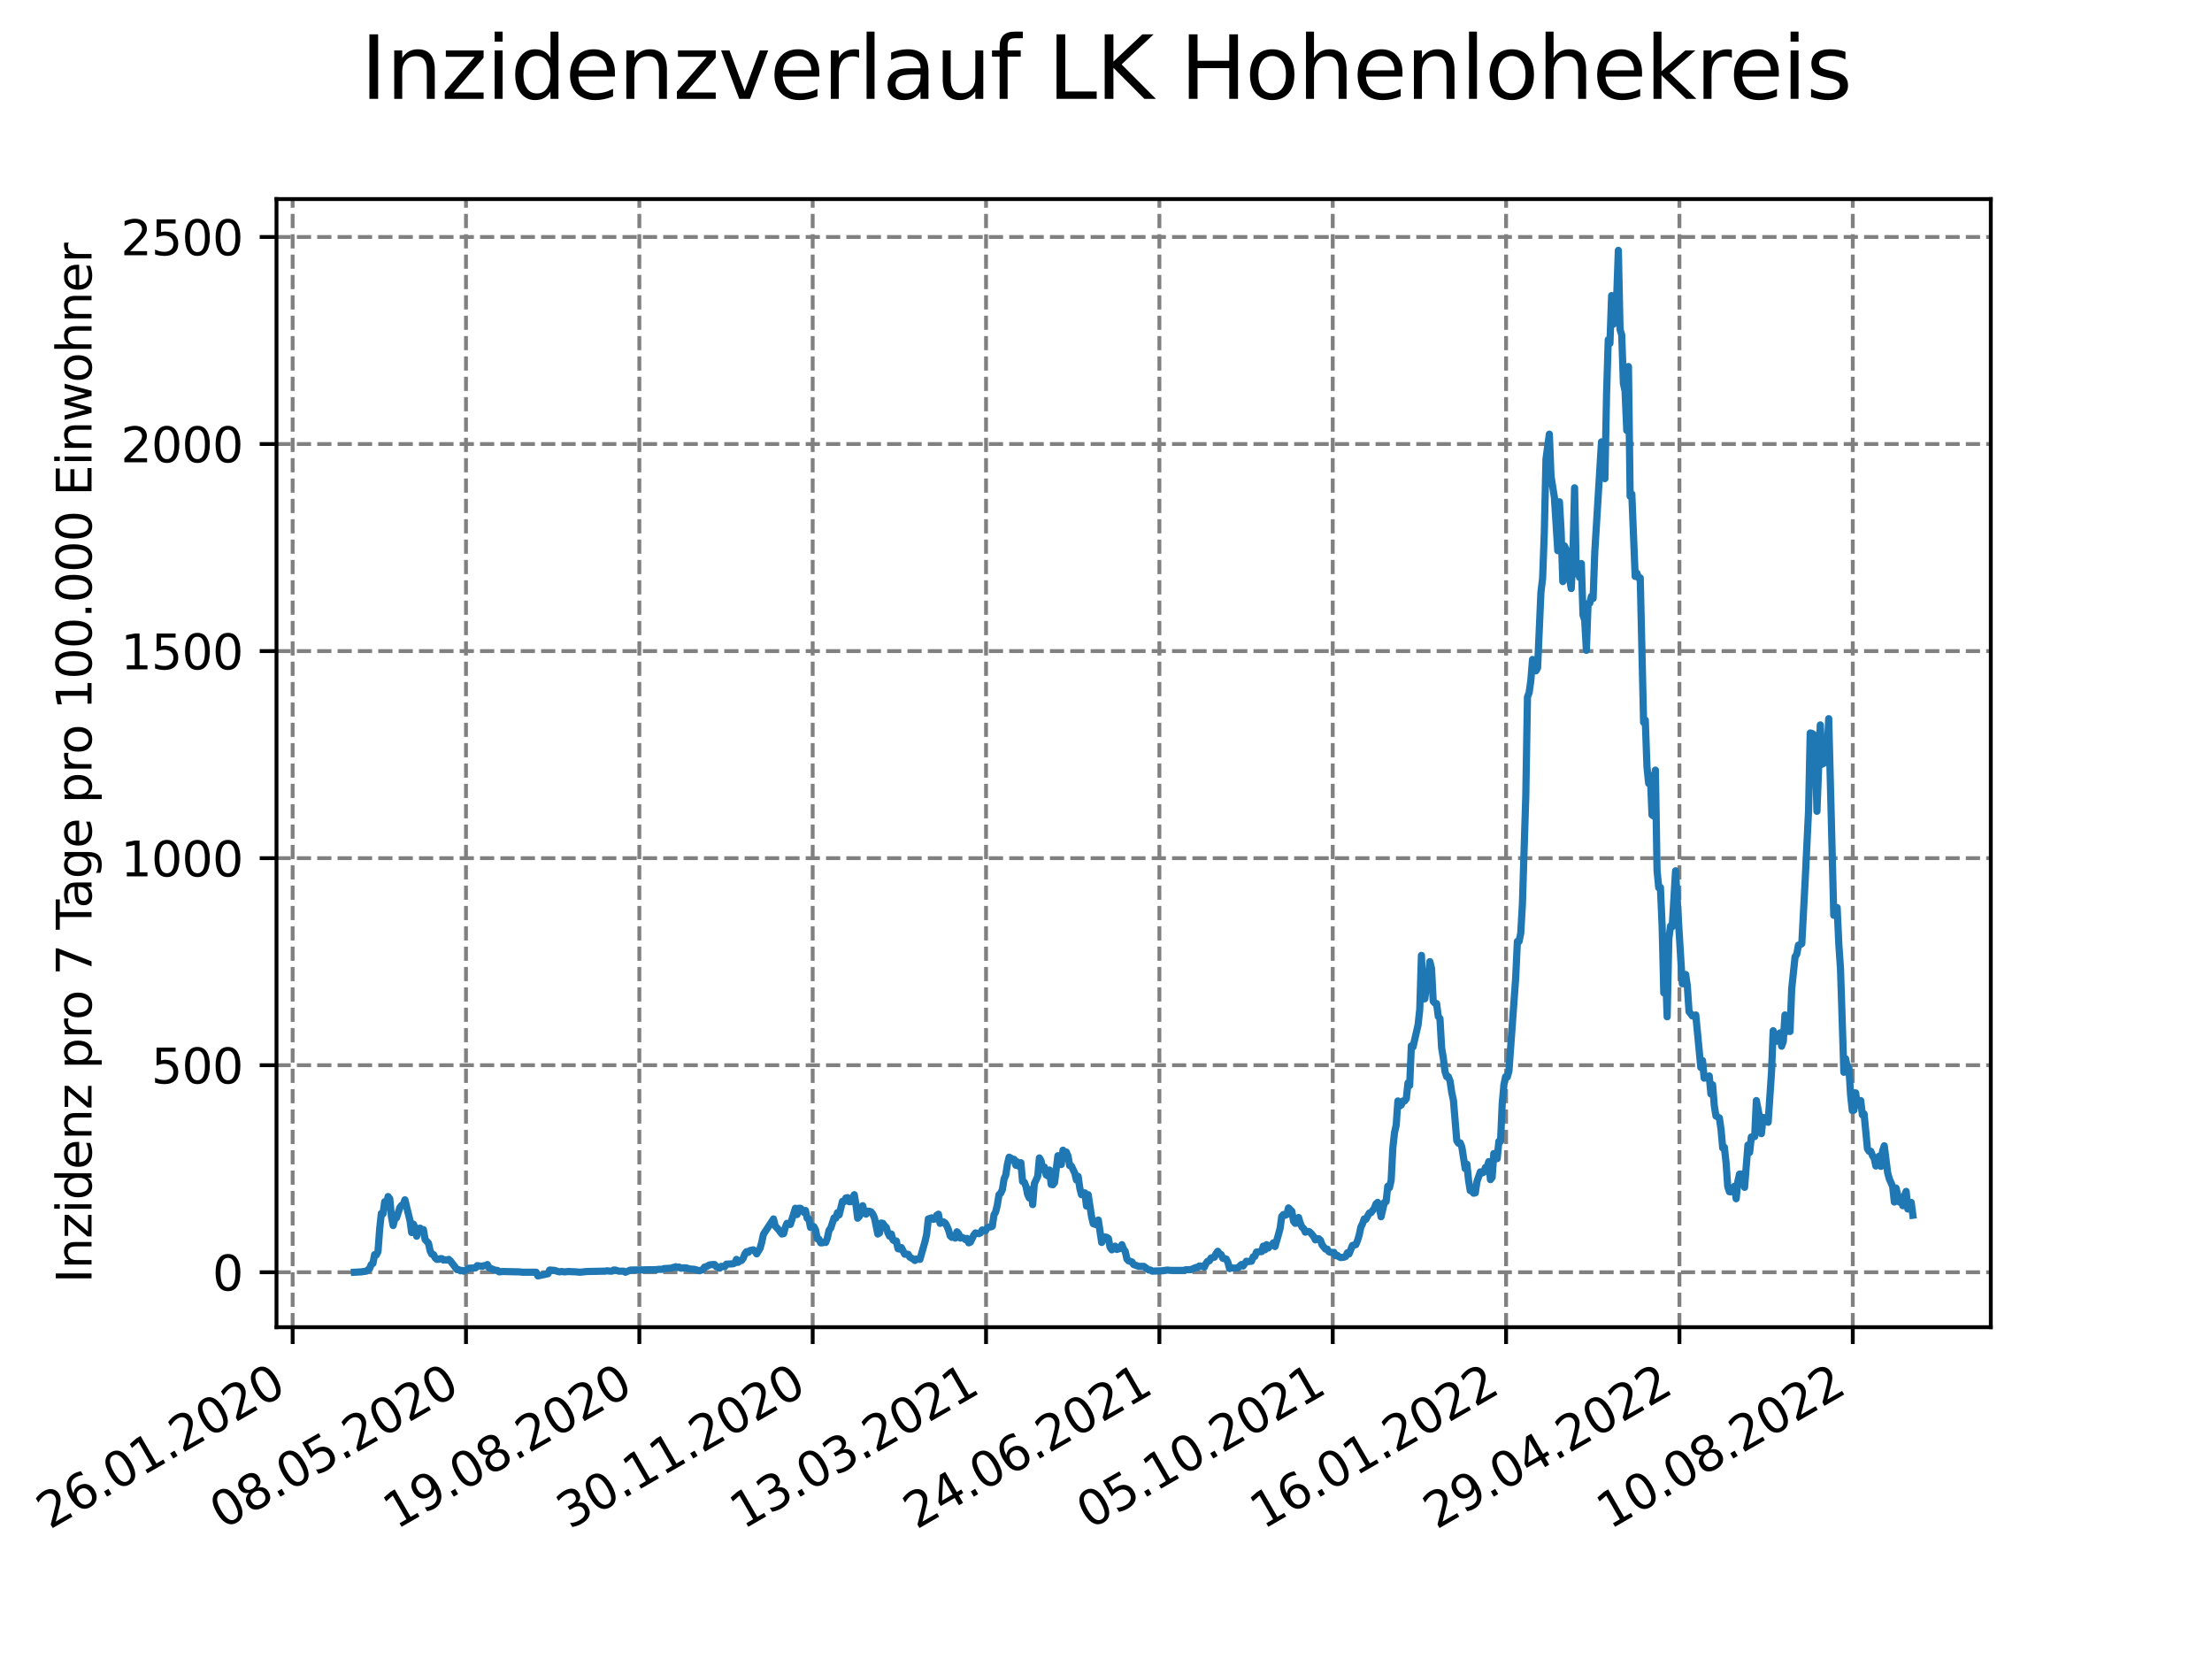 <?xml version="1.0" encoding="utf-8" standalone="no"?>
<!DOCTYPE svg PUBLIC "-//W3C//DTD SVG 1.1//EN"
  "http://www.w3.org/Graphics/SVG/1.1/DTD/svg11.dtd">
<svg xmlns:xlink="http://www.w3.org/1999/xlink" width="460.8pt" height="345.6pt" viewBox="0 0 460.8 345.6" xmlns="http://www.w3.org/2000/svg" version="1.1">
 <defs>
  <style type="text/css">*{stroke-linejoin: round; stroke-linecap: butt}</style>
 </defs>
 <g id="figure_1">
  <g id="patch_1">
   <path d="M 0 345.6 
L 460.8 345.6 
L 460.8 0 
L 0 0 
z
" style="fill: #ffffff"/>
  </g>
  <g id="axes_1">
   <g id="patch_2">
    <path d="M 57.6 276.48 
L 414.72 276.48 
L 414.72 41.472 
L 57.6 41.472 
z
" style="fill: #ffffff"/>
   </g>
   <g id="matplotlib.axis_1">
    <g id="xtick_1">
     <g id="line2d_1">
      <path d="M 60.963 276.48 
L 60.963 41.472 
" clip-path="url(#p7ec89a530a)" style="fill: none; stroke-dasharray: 2.96,1.28; stroke-dashoffset: 0; stroke: #808080; stroke-width: 0.8"/>
     </g>
     <g id="line2d_2">
      <defs>
       <path id="m563db8955e" d="M 0 0 
L 0 3.5 
" style="stroke: #000000; stroke-width: 0.8"/>
      </defs>
      <g>
       <use xlink:href="#m563db8955e" x="60.963" y="276.48" style="stroke: #000000; stroke-width: 0.8"/>
      </g>
     </g>
     <g id="text_1">
      <!-- 26.01.2020 -->
      <g transform="translate(10.338 318.689)rotate(-30)scale(0.1 -0.1)">
       <defs>
        <path id="DejaVuSans-32" d="M 1228 531 
L 3431 531 
L 3431 0 
L 469 0 
L 469 531 
Q 828 903 1448 1529 
Q 2069 2156 2228 2338 
Q 2531 2678 2651 2914 
Q 2772 3150 2772 3378 
Q 2772 3750 2511 3984 
Q 2250 4219 1831 4219 
Q 1534 4219 1204 4116 
Q 875 4013 500 3803 
L 500 4441 
Q 881 4594 1212 4672 
Q 1544 4750 1819 4750 
Q 2544 4750 2975 4387 
Q 3406 4025 3406 3419 
Q 3406 3131 3298 2873 
Q 3191 2616 2906 2266 
Q 2828 2175 2409 1742 
Q 1991 1309 1228 531 
z
" transform="scale(0.016)"/>
        <path id="DejaVuSans-36" d="M 2113 2584 
Q 1688 2584 1439 2293 
Q 1191 2003 1191 1497 
Q 1191 994 1439 701 
Q 1688 409 2113 409 
Q 2538 409 2786 701 
Q 3034 994 3034 1497 
Q 3034 2003 2786 2293 
Q 2538 2584 2113 2584 
z
M 3366 4563 
L 3366 3988 
Q 3128 4100 2886 4159 
Q 2644 4219 2406 4219 
Q 1781 4219 1451 3797 
Q 1122 3375 1075 2522 
Q 1259 2794 1537 2939 
Q 1816 3084 2150 3084 
Q 2853 3084 3261 2657 
Q 3669 2231 3669 1497 
Q 3669 778 3244 343 
Q 2819 -91 2113 -91 
Q 1303 -91 875 529 
Q 447 1150 447 2328 
Q 447 3434 972 4092 
Q 1497 4750 2381 4750 
Q 2619 4750 2861 4703 
Q 3103 4656 3366 4563 
z
" transform="scale(0.016)"/>
        <path id="DejaVuSans-2e" d="M 684 794 
L 1344 794 
L 1344 0 
L 684 0 
L 684 794 
z
" transform="scale(0.016)"/>
        <path id="DejaVuSans-30" d="M 2034 4250 
Q 1547 4250 1301 3770 
Q 1056 3291 1056 2328 
Q 1056 1369 1301 889 
Q 1547 409 2034 409 
Q 2525 409 2770 889 
Q 3016 1369 3016 2328 
Q 3016 3291 2770 3770 
Q 2525 4250 2034 4250 
z
M 2034 4750 
Q 2819 4750 3233 4129 
Q 3647 3509 3647 2328 
Q 3647 1150 3233 529 
Q 2819 -91 2034 -91 
Q 1250 -91 836 529 
Q 422 1150 422 2328 
Q 422 3509 836 4129 
Q 1250 4750 2034 4750 
z
" transform="scale(0.016)"/>
        <path id="DejaVuSans-31" d="M 794 531 
L 1825 531 
L 1825 4091 
L 703 3866 
L 703 4441 
L 1819 4666 
L 2450 4666 
L 2450 531 
L 3481 531 
L 3481 0 
L 794 0 
L 794 531 
z
" transform="scale(0.016)"/>
       </defs>
       <use xlink:href="#DejaVuSans-32"/>
       <use xlink:href="#DejaVuSans-36" x="63.623"/>
       <use xlink:href="#DejaVuSans-2e" x="127.246"/>
       <use xlink:href="#DejaVuSans-30" x="159.033"/>
       <use xlink:href="#DejaVuSans-31" x="222.656"/>
       <use xlink:href="#DejaVuSans-2e" x="286.279"/>
       <use xlink:href="#DejaVuSans-32" x="318.066"/>
       <use xlink:href="#DejaVuSans-30" x="381.689"/>
       <use xlink:href="#DejaVuSans-32" x="445.312"/>
       <use xlink:href="#DejaVuSans-30" x="508.936"/>
      </g>
     </g>
    </g>
    <g id="xtick_2">
     <g id="line2d_3">
      <path d="M 97.075 276.48 
L 97.075 41.472 
" clip-path="url(#p7ec89a530a)" style="fill: none; stroke-dasharray: 2.96,1.28; stroke-dashoffset: 0; stroke: #808080; stroke-width: 0.8"/>
     </g>
     <g id="line2d_4">
      <g>
       <use xlink:href="#m563db8955e" x="97.075" y="276.48" style="stroke: #000000; stroke-width: 0.8"/>
      </g>
     </g>
     <g id="text_2">
      <!-- 08.05.2020 -->
      <g transform="translate(46.449 318.689)rotate(-30)scale(0.1 -0.1)">
       <defs>
        <path id="DejaVuSans-38" d="M 2034 2216 
Q 1584 2216 1326 1975 
Q 1069 1734 1069 1313 
Q 1069 891 1326 650 
Q 1584 409 2034 409 
Q 2484 409 2743 651 
Q 3003 894 3003 1313 
Q 3003 1734 2745 1975 
Q 2488 2216 2034 2216 
z
M 1403 2484 
Q 997 2584 770 2862 
Q 544 3141 544 3541 
Q 544 4100 942 4425 
Q 1341 4750 2034 4750 
Q 2731 4750 3128 4425 
Q 3525 4100 3525 3541 
Q 3525 3141 3298 2862 
Q 3072 2584 2669 2484 
Q 3125 2378 3379 2068 
Q 3634 1759 3634 1313 
Q 3634 634 3220 271 
Q 2806 -91 2034 -91 
Q 1263 -91 848 271 
Q 434 634 434 1313 
Q 434 1759 690 2068 
Q 947 2378 1403 2484 
z
M 1172 3481 
Q 1172 3119 1398 2916 
Q 1625 2713 2034 2713 
Q 2441 2713 2670 2916 
Q 2900 3119 2900 3481 
Q 2900 3844 2670 4047 
Q 2441 4250 2034 4250 
Q 1625 4250 1398 4047 
Q 1172 3844 1172 3481 
z
" transform="scale(0.016)"/>
        <path id="DejaVuSans-35" d="M 691 4666 
L 3169 4666 
L 3169 4134 
L 1269 4134 
L 1269 2991 
Q 1406 3038 1543 3061 
Q 1681 3084 1819 3084 
Q 2600 3084 3056 2656 
Q 3513 2228 3513 1497 
Q 3513 744 3044 326 
Q 2575 -91 1722 -91 
Q 1428 -91 1123 -41 
Q 819 9 494 109 
L 494 744 
Q 775 591 1075 516 
Q 1375 441 1709 441 
Q 2250 441 2565 725 
Q 2881 1009 2881 1497 
Q 2881 1984 2565 2268 
Q 2250 2553 1709 2553 
Q 1456 2553 1204 2497 
Q 953 2441 691 2322 
L 691 4666 
z
" transform="scale(0.016)"/>
       </defs>
       <use xlink:href="#DejaVuSans-30"/>
       <use xlink:href="#DejaVuSans-38" x="63.623"/>
       <use xlink:href="#DejaVuSans-2e" x="127.246"/>
       <use xlink:href="#DejaVuSans-30" x="159.033"/>
       <use xlink:href="#DejaVuSans-35" x="222.656"/>
       <use xlink:href="#DejaVuSans-2e" x="286.279"/>
       <use xlink:href="#DejaVuSans-32" x="318.066"/>
       <use xlink:href="#DejaVuSans-30" x="381.689"/>
       <use xlink:href="#DejaVuSans-32" x="445.312"/>
       <use xlink:href="#DejaVuSans-30" x="508.936"/>
      </g>
     </g>
    </g>
    <g id="xtick_3">
     <g id="line2d_5">
      <path d="M 133.186 276.48 
L 133.186 41.472 
" clip-path="url(#p7ec89a530a)" style="fill: none; stroke-dasharray: 2.96,1.28; stroke-dashoffset: 0; stroke: #808080; stroke-width: 0.8"/>
     </g>
     <g id="line2d_6">
      <g>
       <use xlink:href="#m563db8955e" x="133.186" y="276.48" style="stroke: #000000; stroke-width: 0.8"/>
      </g>
     </g>
     <g id="text_3">
      <!-- 19.08.2020 -->
      <g transform="translate(82.561 318.689)rotate(-30)scale(0.1 -0.1)">
       <defs>
        <path id="DejaVuSans-39" d="M 703 97 
L 703 672 
Q 941 559 1184 500 
Q 1428 441 1663 441 
Q 2288 441 2617 861 
Q 2947 1281 2994 2138 
Q 2813 1869 2534 1725 
Q 2256 1581 1919 1581 
Q 1219 1581 811 2004 
Q 403 2428 403 3163 
Q 403 3881 828 4315 
Q 1253 4750 1959 4750 
Q 2769 4750 3195 4129 
Q 3622 3509 3622 2328 
Q 3622 1225 3098 567 
Q 2575 -91 1691 -91 
Q 1453 -91 1209 -44 
Q 966 3 703 97 
z
M 1959 2075 
Q 2384 2075 2632 2365 
Q 2881 2656 2881 3163 
Q 2881 3666 2632 3958 
Q 2384 4250 1959 4250 
Q 1534 4250 1286 3958 
Q 1038 3666 1038 3163 
Q 1038 2656 1286 2365 
Q 1534 2075 1959 2075 
z
" transform="scale(0.016)"/>
       </defs>
       <use xlink:href="#DejaVuSans-31"/>
       <use xlink:href="#DejaVuSans-39" x="63.623"/>
       <use xlink:href="#DejaVuSans-2e" x="127.246"/>
       <use xlink:href="#DejaVuSans-30" x="159.033"/>
       <use xlink:href="#DejaVuSans-38" x="222.656"/>
       <use xlink:href="#DejaVuSans-2e" x="286.279"/>
       <use xlink:href="#DejaVuSans-32" x="318.066"/>
       <use xlink:href="#DejaVuSans-30" x="381.689"/>
       <use xlink:href="#DejaVuSans-32" x="445.312"/>
       <use xlink:href="#DejaVuSans-30" x="508.936"/>
      </g>
     </g>
    </g>
    <g id="xtick_4">
     <g id="line2d_7">
      <path d="M 169.298 276.48 
L 169.298 41.472 
" clip-path="url(#p7ec89a530a)" style="fill: none; stroke-dasharray: 2.96,1.28; stroke-dashoffset: 0; stroke: #808080; stroke-width: 0.8"/>
     </g>
     <g id="line2d_8">
      <g>
       <use xlink:href="#m563db8955e" x="169.298" y="276.48" style="stroke: #000000; stroke-width: 0.8"/>
      </g>
     </g>
     <g id="text_4">
      <!-- 30.11.2020 -->
      <g transform="translate(118.673 318.689)rotate(-30)scale(0.1 -0.1)">
       <defs>
        <path id="DejaVuSans-33" d="M 2597 2516 
Q 3050 2419 3304 2112 
Q 3559 1806 3559 1356 
Q 3559 666 3084 287 
Q 2609 -91 1734 -91 
Q 1441 -91 1130 -33 
Q 819 25 488 141 
L 488 750 
Q 750 597 1062 519 
Q 1375 441 1716 441 
Q 2309 441 2620 675 
Q 2931 909 2931 1356 
Q 2931 1769 2642 2001 
Q 2353 2234 1838 2234 
L 1294 2234 
L 1294 2753 
L 1863 2753 
Q 2328 2753 2575 2939 
Q 2822 3125 2822 3475 
Q 2822 3834 2567 4026 
Q 2313 4219 1838 4219 
Q 1578 4219 1281 4162 
Q 984 4106 628 3988 
L 628 4550 
Q 988 4650 1302 4700 
Q 1616 4750 1894 4750 
Q 2613 4750 3031 4423 
Q 3450 4097 3450 3541 
Q 3450 3153 3228 2886 
Q 3006 2619 2597 2516 
z
" transform="scale(0.016)"/>
       </defs>
       <use xlink:href="#DejaVuSans-33"/>
       <use xlink:href="#DejaVuSans-30" x="63.623"/>
       <use xlink:href="#DejaVuSans-2e" x="127.246"/>
       <use xlink:href="#DejaVuSans-31" x="159.033"/>
       <use xlink:href="#DejaVuSans-31" x="222.656"/>
       <use xlink:href="#DejaVuSans-2e" x="286.279"/>
       <use xlink:href="#DejaVuSans-32" x="318.066"/>
       <use xlink:href="#DejaVuSans-30" x="381.689"/>
       <use xlink:href="#DejaVuSans-32" x="445.312"/>
       <use xlink:href="#DejaVuSans-30" x="508.936"/>
      </g>
     </g>
    </g>
    <g id="xtick_5">
     <g id="line2d_9">
      <path d="M 205.41 276.48 
L 205.41 41.472 
" clip-path="url(#p7ec89a530a)" style="fill: none; stroke-dasharray: 2.96,1.28; stroke-dashoffset: 0; stroke: #808080; stroke-width: 0.8"/>
     </g>
     <g id="line2d_10">
      <g>
       <use xlink:href="#m563db8955e" x="205.41" y="276.48" style="stroke: #000000; stroke-width: 0.8"/>
      </g>
     </g>
     <g id="text_5">
      <!-- 13.03.2021 -->
      <g transform="translate(154.784 318.689)rotate(-30)scale(0.1 -0.1)">
       <use xlink:href="#DejaVuSans-31"/>
       <use xlink:href="#DejaVuSans-33" x="63.623"/>
       <use xlink:href="#DejaVuSans-2e" x="127.246"/>
       <use xlink:href="#DejaVuSans-30" x="159.033"/>
       <use xlink:href="#DejaVuSans-33" x="222.656"/>
       <use xlink:href="#DejaVuSans-2e" x="286.279"/>
       <use xlink:href="#DejaVuSans-32" x="318.066"/>
       <use xlink:href="#DejaVuSans-30" x="381.689"/>
       <use xlink:href="#DejaVuSans-32" x="445.312"/>
       <use xlink:href="#DejaVuSans-31" x="508.936"/>
      </g>
     </g>
    </g>
    <g id="xtick_6">
     <g id="line2d_11">
      <path d="M 241.521 276.48 
L 241.521 41.472 
" clip-path="url(#p7ec89a530a)" style="fill: none; stroke-dasharray: 2.96,1.28; stroke-dashoffset: 0; stroke: #808080; stroke-width: 0.8"/>
     </g>
     <g id="line2d_12">
      <g>
       <use xlink:href="#m563db8955e" x="241.521" y="276.48" style="stroke: #000000; stroke-width: 0.8"/>
      </g>
     </g>
     <g id="text_6">
      <!-- 24.06.2021 -->
      <g transform="translate(190.896 318.689)rotate(-30)scale(0.1 -0.1)">
       <defs>
        <path id="DejaVuSans-34" d="M 2419 4116 
L 825 1625 
L 2419 1625 
L 2419 4116 
z
M 2253 4666 
L 3047 4666 
L 3047 1625 
L 3713 1625 
L 3713 1100 
L 3047 1100 
L 3047 0 
L 2419 0 
L 2419 1100 
L 313 1100 
L 313 1709 
L 2253 4666 
z
" transform="scale(0.016)"/>
       </defs>
       <use xlink:href="#DejaVuSans-32"/>
       <use xlink:href="#DejaVuSans-34" x="63.623"/>
       <use xlink:href="#DejaVuSans-2e" x="127.246"/>
       <use xlink:href="#DejaVuSans-30" x="159.033"/>
       <use xlink:href="#DejaVuSans-36" x="222.656"/>
       <use xlink:href="#DejaVuSans-2e" x="286.279"/>
       <use xlink:href="#DejaVuSans-32" x="318.066"/>
       <use xlink:href="#DejaVuSans-30" x="381.689"/>
       <use xlink:href="#DejaVuSans-32" x="445.312"/>
       <use xlink:href="#DejaVuSans-31" x="508.936"/>
      </g>
     </g>
    </g>
    <g id="xtick_7">
     <g id="line2d_13">
      <path d="M 277.633 276.48 
L 277.633 41.472 
" clip-path="url(#p7ec89a530a)" style="fill: none; stroke-dasharray: 2.96,1.28; stroke-dashoffset: 0; stroke: #808080; stroke-width: 0.8"/>
     </g>
     <g id="line2d_14">
      <g>
       <use xlink:href="#m563db8955e" x="277.633" y="276.48" style="stroke: #000000; stroke-width: 0.8"/>
      </g>
     </g>
     <g id="text_7">
      <!-- 05.10.2021 -->
      <g transform="translate(227.008 318.689)rotate(-30)scale(0.1 -0.1)">
       <use xlink:href="#DejaVuSans-30"/>
       <use xlink:href="#DejaVuSans-35" x="63.623"/>
       <use xlink:href="#DejaVuSans-2e" x="127.246"/>
       <use xlink:href="#DejaVuSans-31" x="159.033"/>
       <use xlink:href="#DejaVuSans-30" x="222.656"/>
       <use xlink:href="#DejaVuSans-2e" x="286.279"/>
       <use xlink:href="#DejaVuSans-32" x="318.066"/>
       <use xlink:href="#DejaVuSans-30" x="381.689"/>
       <use xlink:href="#DejaVuSans-32" x="445.312"/>
       <use xlink:href="#DejaVuSans-31" x="508.936"/>
      </g>
     </g>
    </g>
    <g id="xtick_8">
     <g id="line2d_15">
      <path d="M 313.745 276.48 
L 313.745 41.472 
" clip-path="url(#p7ec89a530a)" style="fill: none; stroke-dasharray: 2.96,1.28; stroke-dashoffset: 0; stroke: #808080; stroke-width: 0.8"/>
     </g>
     <g id="line2d_16">
      <g>
       <use xlink:href="#m563db8955e" x="313.745" y="276.48" style="stroke: #000000; stroke-width: 0.8"/>
      </g>
     </g>
     <g id="text_8">
      <!-- 16.01.2022 -->
      <g transform="translate(263.119 318.689)rotate(-30)scale(0.1 -0.1)">
       <use xlink:href="#DejaVuSans-31"/>
       <use xlink:href="#DejaVuSans-36" x="63.623"/>
       <use xlink:href="#DejaVuSans-2e" x="127.246"/>
       <use xlink:href="#DejaVuSans-30" x="159.033"/>
       <use xlink:href="#DejaVuSans-31" x="222.656"/>
       <use xlink:href="#DejaVuSans-2e" x="286.279"/>
       <use xlink:href="#DejaVuSans-32" x="318.066"/>
       <use xlink:href="#DejaVuSans-30" x="381.689"/>
       <use xlink:href="#DejaVuSans-32" x="445.312"/>
       <use xlink:href="#DejaVuSans-32" x="508.936"/>
      </g>
     </g>
    </g>
    <g id="xtick_9">
     <g id="line2d_17">
      <path d="M 349.856 276.48 
L 349.856 41.472 
" clip-path="url(#p7ec89a530a)" style="fill: none; stroke-dasharray: 2.96,1.28; stroke-dashoffset: 0; stroke: #808080; stroke-width: 0.8"/>
     </g>
     <g id="line2d_18">
      <g>
       <use xlink:href="#m563db8955e" x="349.856" y="276.48" style="stroke: #000000; stroke-width: 0.8"/>
      </g>
     </g>
     <g id="text_9">
      <!-- 29.04.2022 -->
      <g transform="translate(299.231 318.689)rotate(-30)scale(0.1 -0.1)">
       <use xlink:href="#DejaVuSans-32"/>
       <use xlink:href="#DejaVuSans-39" x="63.623"/>
       <use xlink:href="#DejaVuSans-2e" x="127.246"/>
       <use xlink:href="#DejaVuSans-30" x="159.033"/>
       <use xlink:href="#DejaVuSans-34" x="222.656"/>
       <use xlink:href="#DejaVuSans-2e" x="286.279"/>
       <use xlink:href="#DejaVuSans-32" x="318.066"/>
       <use xlink:href="#DejaVuSans-30" x="381.689"/>
       <use xlink:href="#DejaVuSans-32" x="445.312"/>
       <use xlink:href="#DejaVuSans-32" x="508.936"/>
      </g>
     </g>
    </g>
    <g id="xtick_10">
     <g id="line2d_19">
      <path d="M 385.968 276.48 
L 385.968 41.472 
" clip-path="url(#p7ec89a530a)" style="fill: none; stroke-dasharray: 2.96,1.28; stroke-dashoffset: 0; stroke: #808080; stroke-width: 0.8"/>
     </g>
     <g id="line2d_20">
      <g>
       <use xlink:href="#m563db8955e" x="385.968" y="276.48" style="stroke: #000000; stroke-width: 0.8"/>
      </g>
     </g>
     <g id="text_10">
      <!-- 10.08.2022 -->
      <g transform="translate(335.343 318.689)rotate(-30)scale(0.1 -0.1)">
       <use xlink:href="#DejaVuSans-31"/>
       <use xlink:href="#DejaVuSans-30" x="63.623"/>
       <use xlink:href="#DejaVuSans-2e" x="127.246"/>
       <use xlink:href="#DejaVuSans-30" x="159.033"/>
       <use xlink:href="#DejaVuSans-38" x="222.656"/>
       <use xlink:href="#DejaVuSans-2e" x="286.279"/>
       <use xlink:href="#DejaVuSans-32" x="318.066"/>
       <use xlink:href="#DejaVuSans-30" x="381.689"/>
       <use xlink:href="#DejaVuSans-32" x="445.312"/>
       <use xlink:href="#DejaVuSans-32" x="508.936"/>
      </g>
     </g>
    </g>
   </g>
   <g id="matplotlib.axis_2">
    <g id="ytick_1">
     <g id="line2d_21">
      <path d="M 57.6 265.032 
L 414.72 265.032 
" clip-path="url(#p7ec89a530a)" style="fill: none; stroke-dasharray: 2.96,1.28; stroke-dashoffset: 0; stroke: #808080; stroke-width: 0.8"/>
     </g>
     <g id="line2d_22">
      <defs>
       <path id="mcc17fcee83" d="M 0 0 
L -3.5 0 
" style="stroke: #000000; stroke-width: 0.8"/>
      </defs>
      <g>
       <use xlink:href="#mcc17fcee83" x="57.6" y="265.032" style="stroke: #000000; stroke-width: 0.8"/>
      </g>
     </g>
     <g id="text_11">
      <!-- 0 -->
      <g transform="translate(44.237 268.831)scale(0.1 -0.1)">
       <use xlink:href="#DejaVuSans-30"/>
      </g>
     </g>
    </g>
    <g id="ytick_2">
     <g id="line2d_23">
      <path d="M 57.6 221.899 
L 414.72 221.899 
" clip-path="url(#p7ec89a530a)" style="fill: none; stroke-dasharray: 2.96,1.28; stroke-dashoffset: 0; stroke: #808080; stroke-width: 0.8"/>
     </g>
     <g id="line2d_24">
      <g>
       <use xlink:href="#mcc17fcee83" x="57.6" y="221.899" style="stroke: #000000; stroke-width: 0.8"/>
      </g>
     </g>
     <g id="text_12">
      <!-- 500 -->
      <g transform="translate(31.512 225.699)scale(0.1 -0.1)">
       <use xlink:href="#DejaVuSans-35"/>
       <use xlink:href="#DejaVuSans-30" x="63.623"/>
       <use xlink:href="#DejaVuSans-30" x="127.246"/>
      </g>
     </g>
    </g>
    <g id="ytick_3">
     <g id="line2d_25">
      <path d="M 57.6 178.767 
L 414.72 178.767 
" clip-path="url(#p7ec89a530a)" style="fill: none; stroke-dasharray: 2.96,1.28; stroke-dashoffset: 0; stroke: #808080; stroke-width: 0.8"/>
     </g>
     <g id="line2d_26">
      <g>
       <use xlink:href="#mcc17fcee83" x="57.6" y="178.767" style="stroke: #000000; stroke-width: 0.8"/>
      </g>
     </g>
     <g id="text_13">
      <!-- 1000 -->
      <g transform="translate(25.15 182.566)scale(0.1 -0.1)">
       <use xlink:href="#DejaVuSans-31"/>
       <use xlink:href="#DejaVuSans-30" x="63.623"/>
       <use xlink:href="#DejaVuSans-30" x="127.246"/>
       <use xlink:href="#DejaVuSans-30" x="190.869"/>
      </g>
     </g>
    </g>
    <g id="ytick_4">
     <g id="line2d_27">
      <path d="M 57.6 135.634 
L 414.72 135.634 
" clip-path="url(#p7ec89a530a)" style="fill: none; stroke-dasharray: 2.96,1.28; stroke-dashoffset: 0; stroke: #808080; stroke-width: 0.8"/>
     </g>
     <g id="line2d_28">
      <g>
       <use xlink:href="#mcc17fcee83" x="57.6" y="135.634" style="stroke: #000000; stroke-width: 0.8"/>
      </g>
     </g>
     <g id="text_14">
      <!-- 1500 -->
      <g transform="translate(25.15 139.433)scale(0.1 -0.1)">
       <use xlink:href="#DejaVuSans-31"/>
       <use xlink:href="#DejaVuSans-35" x="63.623"/>
       <use xlink:href="#DejaVuSans-30" x="127.246"/>
       <use xlink:href="#DejaVuSans-30" x="190.869"/>
      </g>
     </g>
    </g>
    <g id="ytick_5">
     <g id="line2d_29">
      <path d="M 57.6 92.501 
L 414.72 92.501 
" clip-path="url(#p7ec89a530a)" style="fill: none; stroke-dasharray: 2.96,1.28; stroke-dashoffset: 0; stroke: #808080; stroke-width: 0.8"/>
     </g>
     <g id="line2d_30">
      <g>
       <use xlink:href="#mcc17fcee83" x="57.6" y="92.501" style="stroke: #000000; stroke-width: 0.8"/>
      </g>
     </g>
     <g id="text_15">
      <!-- 2000 -->
      <g transform="translate(25.15 96.301)scale(0.1 -0.1)">
       <use xlink:href="#DejaVuSans-32"/>
       <use xlink:href="#DejaVuSans-30" x="63.623"/>
       <use xlink:href="#DejaVuSans-30" x="127.246"/>
       <use xlink:href="#DejaVuSans-30" x="190.869"/>
      </g>
     </g>
    </g>
    <g id="ytick_6">
     <g id="line2d_31">
      <path d="M 57.6 49.369 
L 414.72 49.369 
" clip-path="url(#p7ec89a530a)" style="fill: none; stroke-dasharray: 2.96,1.28; stroke-dashoffset: 0; stroke: #808080; stroke-width: 0.8"/>
     </g>
     <g id="line2d_32">
      <g>
       <use xlink:href="#mcc17fcee83" x="57.6" y="49.369" style="stroke: #000000; stroke-width: 0.8"/>
      </g>
     </g>
     <g id="text_16">
      <!-- 2500 -->
      <g transform="translate(25.15 53.168)scale(0.1 -0.1)">
       <use xlink:href="#DejaVuSans-32"/>
       <use xlink:href="#DejaVuSans-35" x="63.623"/>
       <use xlink:href="#DejaVuSans-30" x="127.246"/>
       <use xlink:href="#DejaVuSans-30" x="190.869"/>
      </g>
     </g>
    </g>
    <g id="text_17">
     <!-- Inzidenz pro 7 Tage pro 100.000 Einwohner -->
     <g transform="translate(19.07 267.301)rotate(-90)scale(0.1 -0.1)">
      <defs>
       <path id="DejaVuSans-49" d="M 628 4666 
L 1259 4666 
L 1259 0 
L 628 0 
L 628 4666 
z
" transform="scale(0.016)"/>
       <path id="DejaVuSans-6e" d="M 3513 2113 
L 3513 0 
L 2938 0 
L 2938 2094 
Q 2938 2591 2744 2837 
Q 2550 3084 2163 3084 
Q 1697 3084 1428 2787 
Q 1159 2491 1159 1978 
L 1159 0 
L 581 0 
L 581 3500 
L 1159 3500 
L 1159 2956 
Q 1366 3272 1645 3428 
Q 1925 3584 2291 3584 
Q 2894 3584 3203 3211 
Q 3513 2838 3513 2113 
z
" transform="scale(0.016)"/>
       <path id="DejaVuSans-7a" d="M 353 3500 
L 3084 3500 
L 3084 2975 
L 922 459 
L 3084 459 
L 3084 0 
L 275 0 
L 275 525 
L 2438 3041 
L 353 3041 
L 353 3500 
z
" transform="scale(0.016)"/>
       <path id="DejaVuSans-69" d="M 603 3500 
L 1178 3500 
L 1178 0 
L 603 0 
L 603 3500 
z
M 603 4863 
L 1178 4863 
L 1178 4134 
L 603 4134 
L 603 4863 
z
" transform="scale(0.016)"/>
       <path id="DejaVuSans-64" d="M 2906 2969 
L 2906 4863 
L 3481 4863 
L 3481 0 
L 2906 0 
L 2906 525 
Q 2725 213 2448 61 
Q 2172 -91 1784 -91 
Q 1150 -91 751 415 
Q 353 922 353 1747 
Q 353 2572 751 3078 
Q 1150 3584 1784 3584 
Q 2172 3584 2448 3432 
Q 2725 3281 2906 2969 
z
M 947 1747 
Q 947 1113 1208 752 
Q 1469 391 1925 391 
Q 2381 391 2643 752 
Q 2906 1113 2906 1747 
Q 2906 2381 2643 2742 
Q 2381 3103 1925 3103 
Q 1469 3103 1208 2742 
Q 947 2381 947 1747 
z
" transform="scale(0.016)"/>
       <path id="DejaVuSans-65" d="M 3597 1894 
L 3597 1613 
L 953 1613 
Q 991 1019 1311 708 
Q 1631 397 2203 397 
Q 2534 397 2845 478 
Q 3156 559 3463 722 
L 3463 178 
Q 3153 47 2828 -22 
Q 2503 -91 2169 -91 
Q 1331 -91 842 396 
Q 353 884 353 1716 
Q 353 2575 817 3079 
Q 1281 3584 2069 3584 
Q 2775 3584 3186 3129 
Q 3597 2675 3597 1894 
z
M 3022 2063 
Q 3016 2534 2758 2815 
Q 2500 3097 2075 3097 
Q 1594 3097 1305 2825 
Q 1016 2553 972 2059 
L 3022 2063 
z
" transform="scale(0.016)"/>
       <path id="DejaVuSans-20" transform="scale(0.016)"/>
       <path id="DejaVuSans-70" d="M 1159 525 
L 1159 -1331 
L 581 -1331 
L 581 3500 
L 1159 3500 
L 1159 2969 
Q 1341 3281 1617 3432 
Q 1894 3584 2278 3584 
Q 2916 3584 3314 3078 
Q 3713 2572 3713 1747 
Q 3713 922 3314 415 
Q 2916 -91 2278 -91 
Q 1894 -91 1617 61 
Q 1341 213 1159 525 
z
M 3116 1747 
Q 3116 2381 2855 2742 
Q 2594 3103 2138 3103 
Q 1681 3103 1420 2742 
Q 1159 2381 1159 1747 
Q 1159 1113 1420 752 
Q 1681 391 2138 391 
Q 2594 391 2855 752 
Q 3116 1113 3116 1747 
z
" transform="scale(0.016)"/>
       <path id="DejaVuSans-72" d="M 2631 2963 
Q 2534 3019 2420 3045 
Q 2306 3072 2169 3072 
Q 1681 3072 1420 2755 
Q 1159 2438 1159 1844 
L 1159 0 
L 581 0 
L 581 3500 
L 1159 3500 
L 1159 2956 
Q 1341 3275 1631 3429 
Q 1922 3584 2338 3584 
Q 2397 3584 2469 3576 
Q 2541 3569 2628 3553 
L 2631 2963 
z
" transform="scale(0.016)"/>
       <path id="DejaVuSans-6f" d="M 1959 3097 
Q 1497 3097 1228 2736 
Q 959 2375 959 1747 
Q 959 1119 1226 758 
Q 1494 397 1959 397 
Q 2419 397 2687 759 
Q 2956 1122 2956 1747 
Q 2956 2369 2687 2733 
Q 2419 3097 1959 3097 
z
M 1959 3584 
Q 2709 3584 3137 3096 
Q 3566 2609 3566 1747 
Q 3566 888 3137 398 
Q 2709 -91 1959 -91 
Q 1206 -91 779 398 
Q 353 888 353 1747 
Q 353 2609 779 3096 
Q 1206 3584 1959 3584 
z
" transform="scale(0.016)"/>
       <path id="DejaVuSans-37" d="M 525 4666 
L 3525 4666 
L 3525 4397 
L 1831 0 
L 1172 0 
L 2766 4134 
L 525 4134 
L 525 4666 
z
" transform="scale(0.016)"/>
       <path id="DejaVuSans-54" d="M -19 4666 
L 3928 4666 
L 3928 4134 
L 2272 4134 
L 2272 0 
L 1638 0 
L 1638 4134 
L -19 4134 
L -19 4666 
z
" transform="scale(0.016)"/>
       <path id="DejaVuSans-61" d="M 2194 1759 
Q 1497 1759 1228 1600 
Q 959 1441 959 1056 
Q 959 750 1161 570 
Q 1363 391 1709 391 
Q 2188 391 2477 730 
Q 2766 1069 2766 1631 
L 2766 1759 
L 2194 1759 
z
M 3341 1997 
L 3341 0 
L 2766 0 
L 2766 531 
Q 2569 213 2275 61 
Q 1981 -91 1556 -91 
Q 1019 -91 701 211 
Q 384 513 384 1019 
Q 384 1609 779 1909 
Q 1175 2209 1959 2209 
L 2766 2209 
L 2766 2266 
Q 2766 2663 2505 2880 
Q 2244 3097 1772 3097 
Q 1472 3097 1187 3025 
Q 903 2953 641 2809 
L 641 3341 
Q 956 3463 1253 3523 
Q 1550 3584 1831 3584 
Q 2591 3584 2966 3190 
Q 3341 2797 3341 1997 
z
" transform="scale(0.016)"/>
       <path id="DejaVuSans-67" d="M 2906 1791 
Q 2906 2416 2648 2759 
Q 2391 3103 1925 3103 
Q 1463 3103 1205 2759 
Q 947 2416 947 1791 
Q 947 1169 1205 825 
Q 1463 481 1925 481 
Q 2391 481 2648 825 
Q 2906 1169 2906 1791 
z
M 3481 434 
Q 3481 -459 3084 -895 
Q 2688 -1331 1869 -1331 
Q 1566 -1331 1297 -1286 
Q 1028 -1241 775 -1147 
L 775 -588 
Q 1028 -725 1275 -790 
Q 1522 -856 1778 -856 
Q 2344 -856 2625 -561 
Q 2906 -266 2906 331 
L 2906 616 
Q 2728 306 2450 153 
Q 2172 0 1784 0 
Q 1141 0 747 490 
Q 353 981 353 1791 
Q 353 2603 747 3093 
Q 1141 3584 1784 3584 
Q 2172 3584 2450 3431 
Q 2728 3278 2906 2969 
L 2906 3500 
L 3481 3500 
L 3481 434 
z
" transform="scale(0.016)"/>
       <path id="DejaVuSans-45" d="M 628 4666 
L 3578 4666 
L 3578 4134 
L 1259 4134 
L 1259 2753 
L 3481 2753 
L 3481 2222 
L 1259 2222 
L 1259 531 
L 3634 531 
L 3634 0 
L 628 0 
L 628 4666 
z
" transform="scale(0.016)"/>
       <path id="DejaVuSans-77" d="M 269 3500 
L 844 3500 
L 1563 769 
L 2278 3500 
L 2956 3500 
L 3675 769 
L 4391 3500 
L 4966 3500 
L 4050 0 
L 3372 0 
L 2619 2869 
L 1863 0 
L 1184 0 
L 269 3500 
z
" transform="scale(0.016)"/>
       <path id="DejaVuSans-68" d="M 3513 2113 
L 3513 0 
L 2938 0 
L 2938 2094 
Q 2938 2591 2744 2837 
Q 2550 3084 2163 3084 
Q 1697 3084 1428 2787 
Q 1159 2491 1159 1978 
L 1159 0 
L 581 0 
L 581 4863 
L 1159 4863 
L 1159 2956 
Q 1366 3272 1645 3428 
Q 1925 3584 2291 3584 
Q 2894 3584 3203 3211 
Q 3513 2838 3513 2113 
z
" transform="scale(0.016)"/>
      </defs>
      <use xlink:href="#DejaVuSans-49"/>
      <use xlink:href="#DejaVuSans-6e" x="29.492"/>
      <use xlink:href="#DejaVuSans-7a" x="92.871"/>
      <use xlink:href="#DejaVuSans-69" x="145.361"/>
      <use xlink:href="#DejaVuSans-64" x="173.145"/>
      <use xlink:href="#DejaVuSans-65" x="236.621"/>
      <use xlink:href="#DejaVuSans-6e" x="298.145"/>
      <use xlink:href="#DejaVuSans-7a" x="361.523"/>
      <use xlink:href="#DejaVuSans-20" x="414.014"/>
      <use xlink:href="#DejaVuSans-70" x="445.801"/>
      <use xlink:href="#DejaVuSans-72" x="509.277"/>
      <use xlink:href="#DejaVuSans-6f" x="548.141"/>
      <use xlink:href="#DejaVuSans-20" x="609.322"/>
      <use xlink:href="#DejaVuSans-37" x="641.109"/>
      <use xlink:href="#DejaVuSans-20" x="704.732"/>
      <use xlink:href="#DejaVuSans-54" x="736.52"/>
      <use xlink:href="#DejaVuSans-61" x="781.104"/>
      <use xlink:href="#DejaVuSans-67" x="842.383"/>
      <use xlink:href="#DejaVuSans-65" x="905.859"/>
      <use xlink:href="#DejaVuSans-20" x="967.383"/>
      <use xlink:href="#DejaVuSans-70" x="999.17"/>
      <use xlink:href="#DejaVuSans-72" x="1062.646"/>
      <use xlink:href="#DejaVuSans-6f" x="1101.51"/>
      <use xlink:href="#DejaVuSans-20" x="1162.691"/>
      <use xlink:href="#DejaVuSans-31" x="1194.479"/>
      <use xlink:href="#DejaVuSans-30" x="1258.102"/>
      <use xlink:href="#DejaVuSans-30" x="1321.725"/>
      <use xlink:href="#DejaVuSans-2e" x="1385.348"/>
      <use xlink:href="#DejaVuSans-30" x="1417.135"/>
      <use xlink:href="#DejaVuSans-30" x="1480.758"/>
      <use xlink:href="#DejaVuSans-30" x="1544.381"/>
      <use xlink:href="#DejaVuSans-20" x="1608.004"/>
      <use xlink:href="#DejaVuSans-45" x="1639.791"/>
      <use xlink:href="#DejaVuSans-69" x="1702.975"/>
      <use xlink:href="#DejaVuSans-6e" x="1730.758"/>
      <use xlink:href="#DejaVuSans-77" x="1794.137"/>
      <use xlink:href="#DejaVuSans-6f" x="1875.924"/>
      <use xlink:href="#DejaVuSans-68" x="1937.105"/>
      <use xlink:href="#DejaVuSans-6e" x="2000.484"/>
      <use xlink:href="#DejaVuSans-65" x="2063.863"/>
      <use xlink:href="#DejaVuSans-72" x="2125.387"/>
     </g>
    </g>
   </g>
   <g id="line2d_33">
    <path d="M 73.833 265.032 
L 75.235 264.955 
L 76.287 264.802 
L 76.988 264.266 
L 77.339 263.424 
L 77.689 263.194 
L 78.04 261.356 
L 78.391 261.433 
L 78.741 260.744 
L 79.092 255.996 
L 79.442 252.78 
L 79.793 252.857 
L 80.144 250.33 
L 80.494 251.172 
L 80.845 249.258 
L 81.195 249.717 
L 81.546 253.469 
L 81.897 255.307 
L 82.247 253.929 
L 82.598 253.699 
L 83.299 251.555 
L 83.649 251.095 
L 84 250.942 
L 84.351 249.947 
L 85.402 254.235 
L 85.753 256.762 
L 86.104 255.001 
L 86.454 255.69 
L 86.805 257.528 
L 87.155 256.073 
L 87.506 255.843 
L 87.857 256.379 
L 88.207 256.149 
L 88.558 258.217 
L 89.259 258.983 
L 89.61 260.591 
L 89.96 261.28 
L 90.311 261.356 
L 90.661 262.046 
L 91.012 262.352 
L 91.363 262.352 
L 91.713 262.199 
L 92.064 262.199 
L 92.414 262.505 
L 92.765 262.429 
L 93.116 262.505 
L 93.466 262.352 
L 93.817 262.658 
L 95.219 264.496 
L 95.57 264.496 
L 95.92 264.726 
L 96.271 264.649 
L 96.622 264.802 
L 97.323 264.419 
L 97.673 264.19 
L 99.076 264.113 
L 99.426 263.654 
L 100.478 263.807 
L 100.829 263.654 
L 101.179 263.654 
L 101.53 263.424 
L 101.881 264.113 
L 103.283 264.649 
L 103.634 264.649 
L 103.984 264.955 
L 104.685 264.879 
L 108.191 264.955 
L 108.893 265.032 
L 111.697 265.032 
L 112.048 265.798 
L 114.152 265.338 
L 114.502 264.573 
L 115.554 264.649 
L 116.255 264.879 
L 116.606 264.955 
L 116.956 264.879 
L 117.658 264.955 
L 118.359 264.879 
L 120.112 264.955 
L 120.813 265.032 
L 121.514 264.955 
L 122.215 264.879 
L 126.072 264.802 
L 126.423 264.726 
L 127.124 264.802 
L 127.474 264.802 
L 127.825 264.573 
L 128.176 264.573 
L 128.877 264.802 
L 129.929 264.802 
L 130.279 265.032 
L 131.331 264.573 
L 136.59 264.496 
L 137.291 264.419 
L 137.992 264.419 
L 138.343 264.266 
L 139.745 264.19 
L 140.797 263.883 
L 141.148 264.037 
L 141.498 263.96 
L 141.849 264.19 
L 142.55 264.113 
L 142.901 264.113 
L 143.602 264.343 
L 144.654 264.419 
L 145.705 264.726 
L 146.407 264.496 
L 146.757 263.96 
L 147.108 263.883 
L 147.809 263.501 
L 148.51 263.424 
L 148.861 263.424 
L 149.211 263.883 
L 149.562 263.96 
L 149.913 264.19 
L 150.263 263.807 
L 150.964 263.883 
L 151.315 263.347 
L 152.717 263.271 
L 153.068 263.118 
L 153.419 262.352 
L 153.769 262.965 
L 154.12 262.658 
L 154.47 262.582 
L 154.821 262.122 
L 155.172 261.203 
L 155.522 260.744 
L 155.873 260.897 
L 156.223 260.514 
L 156.925 260.361 
L 157.275 260.667 
L 157.626 261.203 
L 158.327 260.055 
L 158.678 258.83 
L 159.028 257.145 
L 159.729 256.073 
L 161.132 253.929 
L 161.482 255.384 
L 162.184 256.149 
L 162.885 257.068 
L 163.235 256.992 
L 163.586 255.69 
L 163.937 254.848 
L 164.638 255.077 
L 165.339 252.857 
L 165.69 251.708 
L 166.04 253.01 
L 166.391 251.708 
L 166.741 251.708 
L 167.092 252.014 
L 167.443 252.55 
L 167.793 252.168 
L 168.144 253.776 
L 168.494 253.929 
L 168.845 255.69 
L 169.196 255.767 
L 169.546 255.537 
L 169.897 256.226 
L 170.247 258.064 
L 170.598 258.14 
L 170.949 258.906 
L 171.299 258.906 
L 171.65 258.753 
L 172 258.83 
L 172.351 257.911 
L 172.702 256.303 
L 173.052 255.843 
L 173.753 253.699 
L 174.104 253.776 
L 174.455 252.627 
L 174.805 253.086 
L 175.506 250.253 
L 175.857 250.33 
L 176.208 249.564 
L 176.558 249.487 
L 176.909 250.33 
L 177.259 250.33 
L 177.961 248.875 
L 178.311 250.942 
L 178.662 253.776 
L 179.012 253.393 
L 179.363 252.78 
L 179.714 251.172 
L 180.064 252.474 
L 180.415 252.933 
L 180.765 252.321 
L 181.116 252.321 
L 181.467 252.474 
L 181.817 252.933 
L 182.168 253.699 
L 182.869 257.068 
L 183.22 256.839 
L 183.57 254.771 
L 183.921 254.848 
L 184.271 255.384 
L 184.622 255.69 
L 184.973 256.839 
L 185.323 257.528 
L 185.674 257.068 
L 186.024 258.293 
L 186.375 258.523 
L 186.726 258.523 
L 187.076 260.131 
L 187.427 260.208 
L 187.777 259.902 
L 188.479 261.28 
L 189.18 261.28 
L 189.53 261.893 
L 190.232 262.275 
L 190.582 262.582 
L 190.933 262.275 
L 191.634 262.352 
L 192.686 258.676 
L 193.036 257.145 
L 193.387 253.929 
L 194.088 253.699 
L 194.439 254.005 
L 194.789 253.929 
L 195.14 253.163 
L 195.491 252.933 
L 195.841 254.848 
L 196.542 254.541 
L 196.893 254.771 
L 197.244 255.384 
L 197.594 256.226 
L 197.945 257.451 
L 198.295 257.757 
L 198.646 257.604 
L 198.997 257.911 
L 199.347 256.609 
L 199.698 256.992 
L 200.048 257.911 
L 200.399 257.757 
L 200.75 257.911 
L 201.1 258.217 
L 201.451 257.987 
L 201.801 258.906 
L 202.152 258.753 
L 202.853 257.298 
L 203.204 256.839 
L 203.905 256.992 
L 204.256 256.839 
L 204.606 256.226 
L 204.957 256.379 
L 205.307 256.379 
L 205.658 255.767 
L 206.008 255.613 
L 206.359 255.613 
L 206.71 255.46 
L 207.06 253.086 
L 207.411 252.474 
L 207.761 251.019 
L 208.112 248.875 
L 208.463 248.568 
L 208.813 247.803 
L 209.164 245.582 
L 209.514 244.816 
L 209.865 242.519 
L 210.216 241.064 
L 210.917 241.447 
L 211.267 241.524 
L 211.618 242.749 
L 211.969 242.06 
L 212.319 242.979 
L 212.67 242.213 
L 213.02 246.118 
L 213.371 246.271 
L 213.722 247.114 
L 214.072 248.798 
L 214.423 249.564 
L 214.773 247.803 
L 215.124 250.942 
L 215.475 246.578 
L 216.176 245.046 
L 216.526 241.217 
L 216.877 241.83 
L 217.228 243.668 
L 217.578 243.132 
L 217.929 244.74 
L 218.279 244.969 
L 218.63 243.744 
L 218.981 246.731 
L 219.331 246.807 
L 219.682 246.348 
L 220.383 240.758 
L 220.734 241.217 
L 221.084 242.596 
L 221.435 239.609 
L 221.785 240.452 
L 222.136 239.992 
L 222.487 240.834 
L 222.837 242.825 
L 223.188 242.902 
L 223.889 244.357 
L 224.24 245.812 
L 224.59 245.046 
L 224.941 247.496 
L 225.291 248.875 
L 225.642 248.798 
L 225.993 248.492 
L 226.343 251.249 
L 226.694 248.875 
L 227.395 253.469 
L 227.746 254.924 
L 228.447 255.154 
L 228.797 254.158 
L 229.499 258.83 
L 229.849 257.834 
L 230.2 257.681 
L 230.55 257.757 
L 230.901 257.987 
L 231.252 259.825 
L 231.602 260.361 
L 231.953 260.131 
L 232.303 259.595 
L 232.654 260.284 
L 233.355 260.055 
L 233.706 259.289 
L 234.056 260.208 
L 234.407 260.667 
L 234.758 262.275 
L 235.108 262.658 
L 235.809 262.888 
L 236.16 263.424 
L 237.212 263.807 
L 238.264 263.807 
L 239.315 264.573 
L 239.666 264.573 
L 240.017 264.802 
L 242.12 264.726 
L 243.172 264.573 
L 243.873 264.649 
L 246.678 264.649 
L 247.029 264.496 
L 248.08 264.496 
L 249.132 264.037 
L 249.483 264.037 
L 249.833 263.73 
L 250.535 263.807 
L 250.885 263.96 
L 251.236 263.194 
L 251.586 262.735 
L 251.937 262.658 
L 252.288 262.046 
L 252.989 261.893 
L 253.339 261.127 
L 253.69 260.667 
L 254.041 261.203 
L 254.391 261.356 
L 254.742 262.122 
L 255.443 262.275 
L 255.794 262.965 
L 256.144 264.266 
L 256.495 264.113 
L 257.196 264.19 
L 257.897 264.113 
L 258.598 263.424 
L 258.949 263.73 
L 259.65 262.735 
L 260.001 262.811 
L 260.702 262.735 
L 261.053 261.816 
L 261.403 261.739 
L 261.754 260.82 
L 262.455 260.744 
L 262.806 260.744 
L 263.156 259.595 
L 263.507 260.361 
L 263.857 259.289 
L 264.208 259.978 
L 264.559 259.519 
L 264.909 259.442 
L 265.26 258.906 
L 265.61 259.672 
L 266.312 257.221 
L 266.662 255.92 
L 267.013 253.393 
L 267.363 253.01 
L 267.714 253.163 
L 268.064 253.01 
L 268.415 251.631 
L 269.116 252.321 
L 269.467 254.388 
L 269.817 254.848 
L 270.168 254.771 
L 270.519 253.622 
L 270.869 254.848 
L 271.22 255.613 
L 271.57 255.92 
L 271.921 256.685 
L 272.272 256.532 
L 272.622 256.532 
L 272.973 256.762 
L 273.674 257.604 
L 274.025 258.293 
L 274.375 258.064 
L 274.726 258.064 
L 275.076 258.37 
L 275.427 259.366 
L 276.128 260.208 
L 276.479 260.208 
L 276.829 260.744 
L 277.18 260.897 
L 277.881 260.897 
L 278.232 261.586 
L 278.582 261.51 
L 278.933 261.816 
L 279.284 261.969 
L 279.985 261.893 
L 280.335 261.739 
L 280.686 260.974 
L 281.037 261.203 
L 281.738 259.442 
L 282.439 259.289 
L 282.79 258.447 
L 283.14 257.298 
L 283.491 255.613 
L 283.841 254.924 
L 284.192 253.929 
L 284.543 254.005 
L 285.244 252.704 
L 285.594 252.627 
L 286.296 251.708 
L 286.646 250.789 
L 286.997 250.483 
L 287.347 251.555 
L 287.698 253.469 
L 288.399 250.483 
L 288.75 250.33 
L 289.1 247.114 
L 289.451 247.42 
L 289.802 245.888 
L 290.152 239.15 
L 290.503 235.934 
L 290.853 234.402 
L 291.204 229.348 
L 291.555 230.42 
L 291.905 230.191 
L 292.256 229.348 
L 292.606 229.348 
L 292.957 228.889 
L 293.308 225.596 
L 293.658 226.132 
L 294.009 217.862 
L 294.359 218.092 
L 295.411 213.497 
L 295.762 210.281 
L 296.112 199.025 
L 296.463 208.137 
L 296.814 208.06 
L 297.164 205.304 
L 297.515 204.232 
L 297.865 200.326 
L 298.216 201.781 
L 298.567 208.596 
L 298.917 208.979 
L 299.268 209.056 
L 299.618 211.736 
L 299.969 212.195 
L 300.32 218.321 
L 300.67 220.389 
L 301.021 223.222 
L 301.371 224.294 
L 301.722 224.294 
L 302.073 225.213 
L 302.423 227.587 
L 302.774 229.195 
L 303.475 237.618 
L 303.826 238.154 
L 304.176 238.078 
L 304.527 238.92 
L 305.228 243.438 
L 305.579 242.519 
L 305.929 245.888 
L 306.28 248.032 
L 306.63 248.109 
L 306.981 248.568 
L 307.332 248.492 
L 307.682 246.118 
L 308.383 244.127 
L 308.734 244.357 
L 309.085 244.204 
L 309.435 243.208 
L 309.786 243.208 
L 310.136 241.983 
L 310.487 245.735 
L 310.838 245.276 
L 311.188 240.298 
L 311.539 240.375 
L 311.889 241.37 
L 312.24 237.771 
L 312.591 237.771 
L 312.941 229.884 
L 313.292 225.979 
L 313.642 224.294 
L 313.993 224.371 
L 314.344 223.069 
L 315.746 203.696 
L 316.097 196.115 
L 316.447 196.115 
L 316.798 194.43 
L 317.148 188.304 
L 317.85 165.791 
L 318.2 145.193 
L 318.551 144.274 
L 318.901 141.747 
L 319.252 137.382 
L 319.603 137.612 
L 319.953 139.756 
L 320.304 139.143 
L 321.005 123.369 
L 321.356 120.459 
L 321.706 110.964 
L 322.057 95.649 
L 322.758 90.442 
L 323.109 99.248 
L 323.81 103.612 
L 324.511 114.716 
L 324.862 104.531 
L 325.212 110.734 
L 325.563 121.148 
L 325.913 113.72 
L 326.264 114.486 
L 326.615 116.477 
L 326.965 120.535 
L 327.316 122.603 
L 327.666 115.482 
L 328.017 101.621 
L 328.368 119.54 
L 328.718 118.698 
L 329.069 120.306 
L 329.419 117.396 
L 329.77 128.116 
L 330.12 129.188 
L 330.471 135.468 
L 330.822 125.743 
L 331.172 125.666 
L 331.523 124.211 
L 331.873 124.67 
L 332.224 114.946 
L 333.626 92.05 
L 333.977 92.586 
L 334.328 99.707 
L 334.678 82.018 
L 335.029 70.762 
L 335.379 71.528 
L 335.73 61.573 
L 336.081 67.546 
L 336.431 61.649 
L 336.782 62.032 
L 337.132 52.154 
L 337.483 68.618 
L 337.834 69.766 
L 338.184 79.874 
L 338.535 81.482 
L 338.885 89.676 
L 339.236 76.352 
L 339.587 103.383 
L 339.937 102.923 
L 340.638 120.076 
L 340.989 119.387 
L 341.34 120.382 
L 341.69 120.382 
L 342.391 150.476 
L 342.742 150.017 
L 343.093 159.742 
L 343.443 163.188 
L 343.794 161.503 
L 344.144 169.773 
L 344.495 170.003 
L 344.846 160.431 
L 345.196 181.336 
L 345.547 184.935 
L 345.897 184.858 
L 346.248 192.822 
L 346.599 206.835 
L 346.949 202.088 
L 347.3 211.813 
L 347.65 195.579 
L 348.001 192.899 
L 348.352 193.052 
L 349.053 181.412 
L 349.754 193.511 
L 350.455 204.921 
L 350.806 204.921 
L 351.156 203.006 
L 351.507 205.457 
L 351.858 210.741 
L 352.559 211.659 
L 353.26 211.43 
L 354.312 222.38 
L 354.662 220.925 
L 355.013 224.601 
L 355.714 224.447 
L 356.065 224.141 
L 356.415 227.893 
L 356.766 225.979 
L 357.117 230.344 
L 357.467 232.488 
L 358.168 232.871 
L 358.519 235.244 
L 358.87 239.15 
L 359.22 238.997 
L 359.571 242.213 
L 359.921 247.19 
L 360.272 248.262 
L 360.623 248.262 
L 361.324 247.114 
L 361.674 249.717 
L 362.025 246.118 
L 362.376 244.587 
L 363.077 244.587 
L 363.427 247.343 
L 364.129 238.537 
L 364.479 240.069 
L 364.83 236.853 
L 365.531 236.776 
L 365.882 229.272 
L 366.583 232.871 
L 366.933 236.163 
L 367.284 232.794 
L 367.985 232.871 
L 368.336 233.79 
L 369.037 223.375 
L 369.388 214.722 
L 369.738 216.943 
L 370.439 216.867 
L 370.79 215.182 
L 371.141 217.939 
L 371.491 216.943 
L 371.842 211.43 
L 372.192 214.799 
L 372.894 214.876 
L 373.244 205.993 
L 373.945 199.331 
L 374.296 198.795 
L 374.647 196.881 
L 374.997 196.804 
L 375.348 196.574 
L 376.049 183.403 
L 376.75 169.007 
L 377.101 152.697 
L 377.451 152.773 
L 377.802 153.003 
L 378.153 155.607 
L 378.503 169.007 
L 379.204 151.012 
L 379.555 159.206 
L 380.256 158.823 
L 380.607 156.908 
L 380.957 149.71 
L 382.009 190.678 
L 382.36 189.07 
L 382.71 189.07 
L 383.061 196.727 
L 383.412 201.858 
L 384.113 223.375 
L 384.463 220.542 
L 384.814 222.303 
L 385.165 222.533 
L 385.515 228.123 
L 385.866 231.339 
L 386.216 231.263 
L 386.567 227.664 
L 386.918 230.191 
L 387.268 230.191 
L 387.619 229.272 
L 387.969 232.258 
L 388.32 232.028 
L 389.021 239.303 
L 389.372 239.839 
L 389.722 239.839 
L 390.073 240.758 
L 390.423 241.294 
L 390.774 242.902 
L 391.125 241.141 
L 391.475 240.834 
L 391.826 242.979 
L 392.176 239.762 
L 392.527 238.69 
L 393.228 244.28 
L 393.579 245.582 
L 394.28 247.19 
L 394.631 250.406 
L 394.981 247.496 
L 395.682 250.406 
L 396.033 250.177 
L 396.384 251.172 
L 396.734 249.105 
L 397.085 248.186 
L 397.435 251.861 
L 398.137 250.483 
L 398.487 253.163 
L 398.487 253.163 
" clip-path="url(#p7ec89a530a)" style="fill: none; stroke: #1f77b4; stroke-width: 1.5; stroke-linecap: square"/>
   </g>
   <g id="patch_3">
    <path d="M 57.6 276.48 
L 57.6 41.472 
" style="fill: none; stroke: #000000; stroke-width: 0.8; stroke-linejoin: miter; stroke-linecap: square"/>
   </g>
   <g id="patch_4">
    <path d="M 414.72 276.48 
L 414.72 41.472 
" style="fill: none; stroke: #000000; stroke-width: 0.8; stroke-linejoin: miter; stroke-linecap: square"/>
   </g>
   <g id="patch_5">
    <path d="M 57.6 276.48 
L 414.72 276.48 
" style="fill: none; stroke: #000000; stroke-width: 0.8; stroke-linejoin: miter; stroke-linecap: square"/>
   </g>
   <g id="patch_6">
    <path d="M 57.6 41.472 
L 414.72 41.472 
" style="fill: none; stroke: #000000; stroke-width: 0.8; stroke-linejoin: miter; stroke-linecap: square"/>
   </g>
  </g>
  <g id="text_18">
   <!-- Inzidenzverlauf LK Hohenlohekreis -->
   <g transform="translate(75.144 20.589)scale(0.18 -0.18)">
    <defs>
     <path id="DejaVuSans-76" d="M 191 3500 
L 800 3500 
L 1894 563 
L 2988 3500 
L 3597 3500 
L 2284 0 
L 1503 0 
L 191 3500 
z
" transform="scale(0.016)"/>
     <path id="DejaVuSans-6c" d="M 603 4863 
L 1178 4863 
L 1178 0 
L 603 0 
L 603 4863 
z
" transform="scale(0.016)"/>
     <path id="DejaVuSans-75" d="M 544 1381 
L 544 3500 
L 1119 3500 
L 1119 1403 
Q 1119 906 1312 657 
Q 1506 409 1894 409 
Q 2359 409 2629 706 
Q 2900 1003 2900 1516 
L 2900 3500 
L 3475 3500 
L 3475 0 
L 2900 0 
L 2900 538 
Q 2691 219 2414 64 
Q 2138 -91 1772 -91 
Q 1169 -91 856 284 
Q 544 659 544 1381 
z
M 1991 3584 
L 1991 3584 
z
" transform="scale(0.016)"/>
     <path id="DejaVuSans-66" d="M 2375 4863 
L 2375 4384 
L 1825 4384 
Q 1516 4384 1395 4259 
Q 1275 4134 1275 3809 
L 1275 3500 
L 2222 3500 
L 2222 3053 
L 1275 3053 
L 1275 0 
L 697 0 
L 697 3053 
L 147 3053 
L 147 3500 
L 697 3500 
L 697 3744 
Q 697 4328 969 4595 
Q 1241 4863 1831 4863 
L 2375 4863 
z
" transform="scale(0.016)"/>
     <path id="DejaVuSans-4c" d="M 628 4666 
L 1259 4666 
L 1259 531 
L 3531 531 
L 3531 0 
L 628 0 
L 628 4666 
z
" transform="scale(0.016)"/>
     <path id="DejaVuSans-4b" d="M 628 4666 
L 1259 4666 
L 1259 2694 
L 3353 4666 
L 4166 4666 
L 1850 2491 
L 4331 0 
L 3500 0 
L 1259 2247 
L 1259 0 
L 628 0 
L 628 4666 
z
" transform="scale(0.016)"/>
     <path id="DejaVuSans-48" d="M 628 4666 
L 1259 4666 
L 1259 2753 
L 3553 2753 
L 3553 4666 
L 4184 4666 
L 4184 0 
L 3553 0 
L 3553 2222 
L 1259 2222 
L 1259 0 
L 628 0 
L 628 4666 
z
" transform="scale(0.016)"/>
     <path id="DejaVuSans-6b" d="M 581 4863 
L 1159 4863 
L 1159 1991 
L 2875 3500 
L 3609 3500 
L 1753 1863 
L 3688 0 
L 2938 0 
L 1159 1709 
L 1159 0 
L 581 0 
L 581 4863 
z
" transform="scale(0.016)"/>
     <path id="DejaVuSans-73" d="M 2834 3397 
L 2834 2853 
Q 2591 2978 2328 3040 
Q 2066 3103 1784 3103 
Q 1356 3103 1142 2972 
Q 928 2841 928 2578 
Q 928 2378 1081 2264 
Q 1234 2150 1697 2047 
L 1894 2003 
Q 2506 1872 2764 1633 
Q 3022 1394 3022 966 
Q 3022 478 2636 193 
Q 2250 -91 1575 -91 
Q 1294 -91 989 -36 
Q 684 19 347 128 
L 347 722 
Q 666 556 975 473 
Q 1284 391 1588 391 
Q 1994 391 2212 530 
Q 2431 669 2431 922 
Q 2431 1156 2273 1281 
Q 2116 1406 1581 1522 
L 1381 1569 
Q 847 1681 609 1914 
Q 372 2147 372 2553 
Q 372 3047 722 3315 
Q 1072 3584 1716 3584 
Q 2034 3584 2315 3537 
Q 2597 3491 2834 3397 
z
" transform="scale(0.016)"/>
    </defs>
    <use xlink:href="#DejaVuSans-49"/>
    <use xlink:href="#DejaVuSans-6e" x="29.492"/>
    <use xlink:href="#DejaVuSans-7a" x="92.871"/>
    <use xlink:href="#DejaVuSans-69" x="145.361"/>
    <use xlink:href="#DejaVuSans-64" x="173.145"/>
    <use xlink:href="#DejaVuSans-65" x="236.621"/>
    <use xlink:href="#DejaVuSans-6e" x="298.145"/>
    <use xlink:href="#DejaVuSans-7a" x="361.523"/>
    <use xlink:href="#DejaVuSans-76" x="414.014"/>
    <use xlink:href="#DejaVuSans-65" x="473.193"/>
    <use xlink:href="#DejaVuSans-72" x="534.717"/>
    <use xlink:href="#DejaVuSans-6c" x="575.83"/>
    <use xlink:href="#DejaVuSans-61" x="603.613"/>
    <use xlink:href="#DejaVuSans-75" x="664.893"/>
    <use xlink:href="#DejaVuSans-66" x="728.271"/>
    <use xlink:href="#DejaVuSans-20" x="763.477"/>
    <use xlink:href="#DejaVuSans-4c" x="795.264"/>
    <use xlink:href="#DejaVuSans-4b" x="850.977"/>
    <use xlink:href="#DejaVuSans-20" x="916.553"/>
    <use xlink:href="#DejaVuSans-48" x="948.34"/>
    <use xlink:href="#DejaVuSans-6f" x="1023.535"/>
    <use xlink:href="#DejaVuSans-68" x="1084.717"/>
    <use xlink:href="#DejaVuSans-65" x="1148.096"/>
    <use xlink:href="#DejaVuSans-6e" x="1209.619"/>
    <use xlink:href="#DejaVuSans-6c" x="1272.998"/>
    <use xlink:href="#DejaVuSans-6f" x="1300.781"/>
    <use xlink:href="#DejaVuSans-68" x="1361.963"/>
    <use xlink:href="#DejaVuSans-65" x="1425.342"/>
    <use xlink:href="#DejaVuSans-6b" x="1486.865"/>
    <use xlink:href="#DejaVuSans-72" x="1544.775"/>
    <use xlink:href="#DejaVuSans-65" x="1583.639"/>
    <use xlink:href="#DejaVuSans-69" x="1645.162"/>
    <use xlink:href="#DejaVuSans-73" x="1672.945"/>
   </g>
  </g>
 </g>
 <defs>
  <clipPath id="p7ec89a530a">
   <rect x="57.6" y="41.472" width="357.12" height="235.008"/>
  </clipPath>
 </defs>
</svg>
